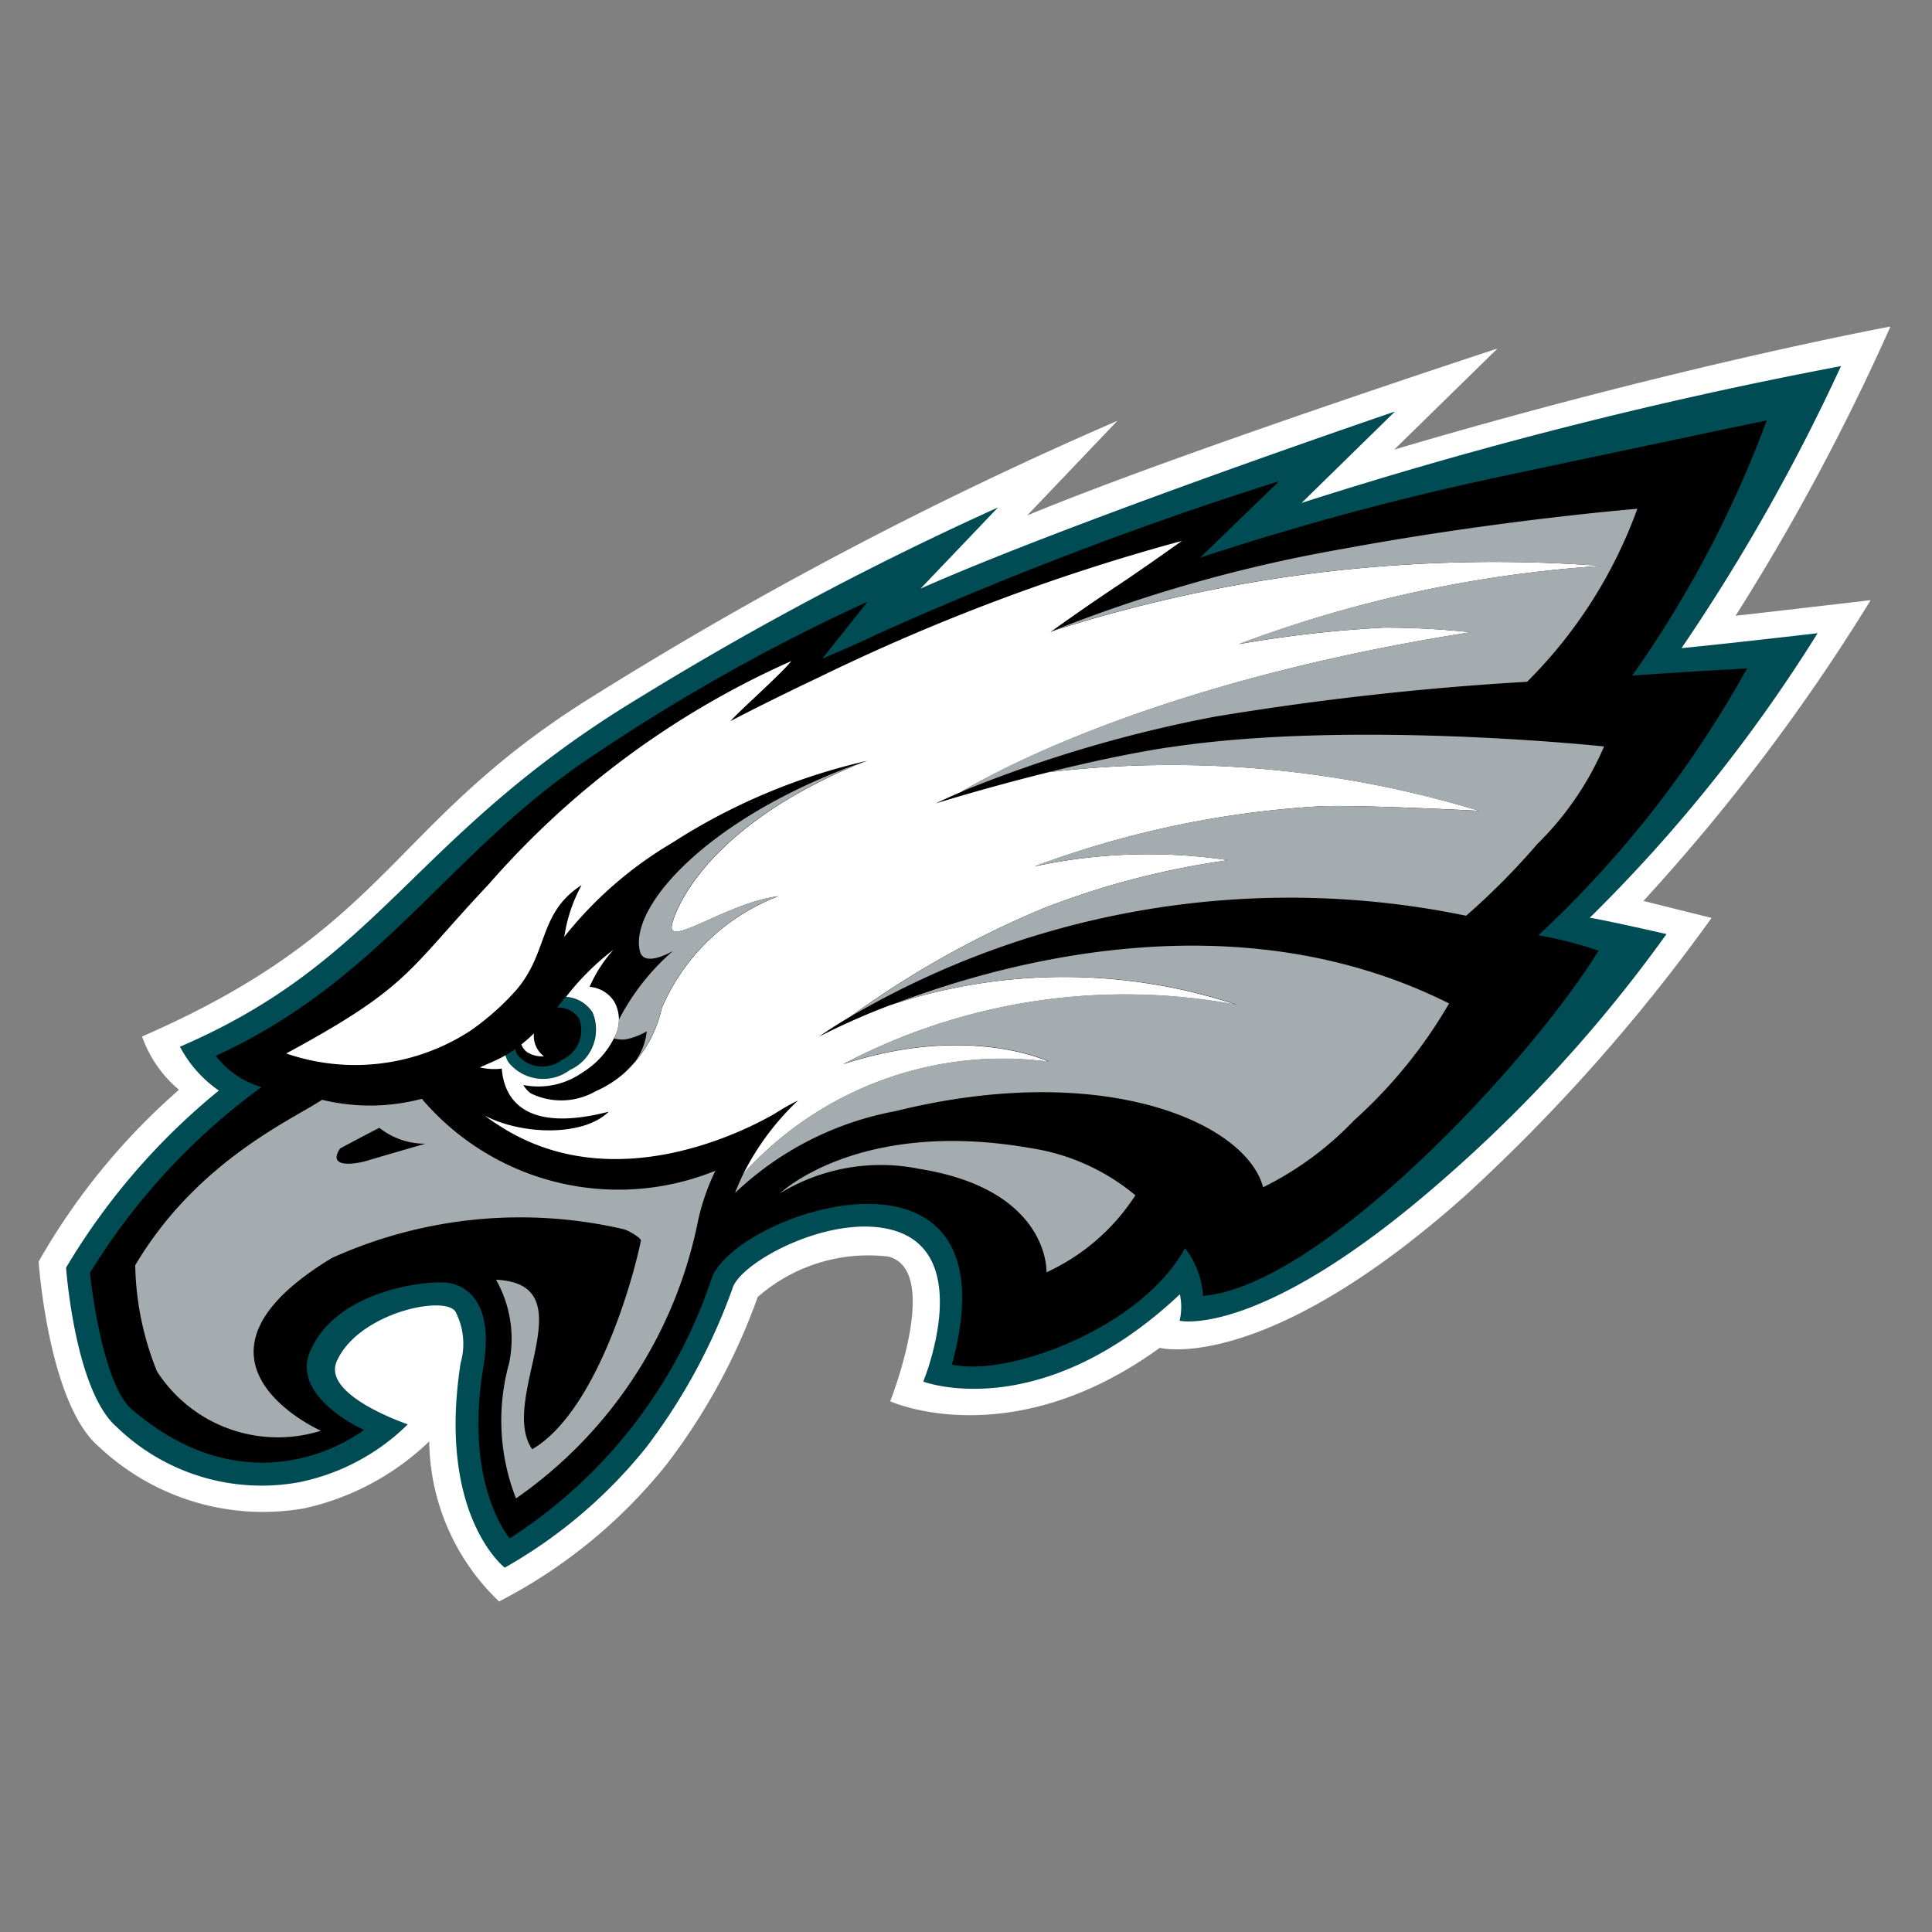 <svg id="logo_philadelphiaeagles" xmlns="http://www.w3.org/2000/svg" width="60" height="60" viewBox="0 0 60 60">
  <rect x="0" y="0" width="60" height="60" fill="#808080" stroke="none"/>
  <path id="Path_99" data-name="Path 99" d="M0,0H60V60H0Z" fill="none" fill-rule="evenodd"/>
  <g id="Group_41" data-name="Group 41" transform="translate(1.2 10.08)">
    <path id="Path_100" data-name="Path 100" d="M33.5,2.99,30.7,5.928C35.292,4.02,45.306.744,45.306.744L42.1,3.882C50.855,1.29,57.509.061,57.509.061A70.115,70.115,0,0,1,52.7,9.043c.557-.06,4.195-.484,4.195-.484A61.158,61.158,0,0,1,49.837,17.9l2.117.527A55.8,55.8,0,0,1,44.3,27.056c-6.26,5.579-9.482,4.722-9.482,4.722-4.647,3.366-8.372,1.66-8.372,1.66s1.609-4.061-.053-4.493A5.213,5.213,0,0,0,22.331,30.2,19.064,19.064,0,0,1,19.5,35.4,16.087,16.087,0,0,1,14.3,39.655a6.976,6.976,0,0,1-2.17-4.971,8.121,8.121,0,0,1-3.891,2.081,7.426,7.426,0,0,1-6.349-1.9C.3,33.54,0,29.1,0,29.1a20.577,20.577,0,0,1,4.359-5.336,3.821,3.821,0,0,1-1.147-1.654c7.631-3.331,7.636-6.51,13.7-10.375A122.035,122.035,0,0,1,33.5,2.99" fill="#fff" fill-rule="evenodd"/>
    <path id="Path_101" data-name="Path 101" d="M29.786,5.687,27.389,8.2c4.735-2.1,14.733-5.5,14.733-5.5l-2.9,2.839A140.474,140.474,0,0,1,55.974,1.29a60.9,60.9,0,0,1-4.952,8.758c1.369-.131,4.225-.463,4.225-.463a48.015,48.015,0,0,1-7.076,8.837c.469.069,2.384.506,2.384.506a44.458,44.458,0,0,1-6.969,7.65c-5.647,4.944-8.152,4.359-8.152,4.359a1.875,1.875,0,0,0,.049-.493,1.947,1.947,0,0,0-.041-.328c-4.347,4.091-7.969,2.711-7.969,2.711s1.608-3.893-.858-4.678c-1.91-.608-4.837.955-5.07,1.793a18.374,18.374,0,0,1-2.67,4.92,15.269,15.269,0,0,1-4.4,3.743s-2.1-1.616-1.372-6.346a2.179,2.179,0,0,0-.158-1.606c-.345-.528-3.032.048-3.688,1.547-.463,1.059,2.208,1.954,2.208,1.954a6.7,6.7,0,0,1-3.386,1.8,6.472,6.472,0,0,1-5.655-1.718C1.122,33.105.852,29.288.852,29.288a20.8,20.8,0,0,1,4.745-5.5,3.816,3.816,0,0,1-1.208-1.361c6.318-2.721,7.184-6.569,14.317-10.869a99.084,99.084,0,0,1,11.08-5.875" fill="#004c54" fill-rule="evenodd"/>
    <path id="Path_102" data-name="Path 102" d="M53.669,2.974A34.461,34.461,0,0,1,49.49,10.9c1.716-.121,3.567-.222,3.567-.222a33.453,33.453,0,0,1-6.482,8.288,12.12,12.12,0,0,1,1.869.48c-2.17,3.52-8.657,10.432-12.283,10.717a2.687,2.687,0,0,0-.56-1.48c-1.36,2.487-5.514,4.013-7.239,3.614,2.094-7.672-6.791-4.749-7.472-2.643a15.348,15.348,0,0,1-6.259,8.041s-1.435-1.635-.82-5.317c.454-2.715-1.263-2.63-1.263-2.63-.685-.032-3.283.282-4.1,2.1C7.784,33.3,10.1,34.327,10.1,34.327s-3.341,2.668-7.207-.639c-.948-.811-1.3-4.235-1.3-4.235a20.244,20.244,0,0,1,5.324-5.77A2.832,2.832,0,0,1,5.5,22.711c5.19-2.38,7.226-6.336,11.644-9.275a59.427,59.427,0,0,1,8.6-4.83l-1.407,1.77s1.178-.5,1.691-.755A114.513,114.513,0,0,1,38.521,4.866l-2.45,2.373A88.912,88.912,0,0,1,45.25,4.754C47.975,4.172,53.669,2.974,53.669,2.974Zm-37.3,17.9c-.081.1-.171.215-.269.336a.774.774,0,0,1,.681.34,1,1,0,0,1-.525,1.281,1,1,0,0,1-1.381-.145A.621.621,0,0,1,14.8,22.5a3.434,3.434,0,0,1-.31.2.951.951,0,0,0,.1.222,1.383,1.383,0,0,0,1.907.231,1.373,1.373,0,0,0,.7-1.784A1.066,1.066,0,0,0,16.371,20.878Z" fill-rule="evenodd"/>
    <path id="Path_103" data-name="Path 103" d="M35.507,6.717s-1.182.846-2,1.389c-1.109.736-2.09,1.447-2.09,1.447L31.54,9.5a44.988,44.988,0,0,1,17-2.005,39.335,39.335,0,0,0-11.26,2.428,37.37,37.37,0,0,1,4.5-.512,25.514,25.514,0,0,1,2.7.144c-9.484,1.48-14.586,4.221-15.829,4.959-.517.22-.789.357-.789.357s1.547-.485,3.507-.97a32.736,32.736,0,0,1,13.369,1.2s-3.377-.179-4.853-.146a30.408,30.408,0,0,0-8.949,1.87,16.77,16.77,0,0,1,6.014-.191A25.438,25.438,0,0,0,31.2,18.13a29.738,29.738,0,0,0-5.972,3.348c-.647.384-.994.637-.994.637h0a21.548,21.548,0,0,1,2.2-.974,17.06,17.06,0,0,1,10.784-.011,18.786,18.786,0,0,0-12.233,1.84c3.914-1.279,6.4-.073,6.4-.073a10.865,10.865,0,0,0-9.5,3.477,8.2,8.2,0,0,1,1.7-2.279,7.481,7.481,0,0,0-.724.411c-.977.563-4.98,2.6-8.455.436-.216-.134-.4-.259-.554-.376,1.156.605,3.063.657,3.854-.122-2.771.715-3.264-.55-3.323-1.338a1.91,1.91,0,0,1-.681-.038s.453-.193.679-.309c.039-.02.076-.043.114-.065a.951.951,0,0,0,.1.222,1.383,1.383,0,0,0,1.907.231,1.373,1.373,0,0,0,.7-1.784,1.066,1.066,0,0,0-.822-.485,7.964,7.964,0,0,1,1.47-1.462,4.351,4.351,0,0,0-.74,1.152,1,1,0,0,1,.768.461,1.16,1.16,0,0,1-.012,1.137h0a2.659,2.659,0,0,1-.993,1.071,2.369,2.369,0,0,1-1.821.378.844.844,0,0,0,.238.263,2.151,2.151,0,0,0,2.011-.07,3.4,3.4,0,0,0,.9-.576,3.834,3.834,0,0,0,1.151-2,6.4,6.4,0,0,1,3.617-3.477c-1.512.184-3.362,1.548-3.308.939.025-.283.836-2.982,5.8-5.047.091-.033.18-.066.274-.1a18.9,18.9,0,0,0-6.047,2.54,12.18,12.18,0,0,0-3.364,2.927,4.828,4.828,0,0,1,.539-1.608c-1.353.871-1.016,2.084-2.035,3.266a8.062,8.062,0,0,1-1.415,1.255,6.553,6.553,0,0,1-5.724.709c3.86-2.086,3.745-2.556,6.288-5.254a27.015,27.015,0,0,1,9.4-6.933c-.314.4-1.611,1.542-1.891,1.866,0,0,.963-.515,2.786-1.38A63.772,63.772,0,0,1,35.507,6.717ZM15.382,22.012a.791.791,0,0,0,.311.712.875.875,0,0,1-.516-.124.521.521,0,0,1-.185-.244C15.13,22.247,15.259,22.131,15.382,22.012Z" fill="#fff" fill-rule="evenodd"/>
    <path id="Path_104" data-name="Path 104" d="M11.9,24.044a8.012,8.012,0,0,0,9.118,2.234,6.916,6.916,0,0,0-.539,1.55,13.791,13.791,0,0,1-5.654,8.627,6.639,6.639,0,0,1-.214-4.2,3.73,3.73,0,0,0-.406-2.592c2.868.136.056,3.709,1.122,5.265,1.927-1.122,3.09-5.07,3.377-6.48.02-.053-.272-.26-.508-.347a14.19,14.19,0,0,0-9.091.888c-5.257,3.182-.339,5.364-.339,5.364a4.463,4.463,0,0,1-5.091-1.845A9.173,9.173,0,0,1,3,29.214c1.927-3.263,4.957-4.56,5.8-5.14A6.275,6.275,0,0,0,11.9,24.044ZM23,27s2.433-2.374,7.84-1.419a6.619,6.619,0,0,1,3.22,1.46A6.511,6.511,0,0,1,31.3,29.432s.116-2.558-3.945-3.211A6.02,6.02,0,0,0,23,26.993Zm3.444-5.856c3.549-1.371,10.794-3.351,17.359-.061a14.986,14.986,0,0,1-2.955,3.634,10.027,10.027,0,0,1-2.758,2.043l-.063.033c-.536-2.028-5-3.958-11.414-2.366A9.823,9.823,0,0,0,21.7,26.9l-.072.067c.079-.208.167-.406.26-.6a10.865,10.865,0,0,1,9.5-3.477s-2.482-1.206-6.4.073a18.786,18.786,0,0,1,12.233-1.84A17.06,17.06,0,0,0,26.439,21.14Zm-15.863,3.8c-.7.362-1.22.643-1.22.643-.412.618.455.495.857.375.325-.1,1.791-.523,1.791-.523A2.285,2.285,0,0,1,10.576,24.942Zm14.876-11.3c-4.967,2.065-5.778,4.764-5.8,5.047-.054.609,1.8-.755,3.308-.939a6.4,6.4,0,0,0-3.617,3.477,3.834,3.834,0,0,1-1.151,2,1.891,1.891,0,0,0,.688-1.281v0a2.036,2.036,0,0,1-.677.254,1.08,1.08,0,0,1-.342-.033,1.306,1.306,0,0,0,.159-.592A7.2,7.2,0,0,1,19.7,19.453s-.891.53-1.024.017c-.354-1.366,2.039-4.065,6.592-5.763Zm9.623-.51c5.685-.874,13.536-.032,13.536-.032a9.49,9.49,0,0,1-2.07,3.026,21.972,21.972,0,0,1-2.214,2.231,27.036,27.036,0,0,0-19.1,3.121A29.738,29.738,0,0,1,31.2,18.13a25.438,25.438,0,0,1,5.738-1.495,16.77,16.77,0,0,0-6.014.191,30.408,30.408,0,0,1,8.949-1.87c1.476-.033,4.853.146,4.853.146a32.736,32.736,0,0,0-13.369-1.2C32.53,13.611,33.849,13.32,35.075,13.131ZM49.649,5.721a14.578,14.578,0,0,1-3.423,5.372,91.868,91.868,0,0,0-9.691,1.083,41.029,41.029,0,0,0-7.9,2.338c1.244-.738,6.345-3.479,15.829-4.959a25.514,25.514,0,0,0-2.7-.144,37.37,37.37,0,0,0-4.5.512,39.335,39.335,0,0,1,11.26-2.428,44.988,44.988,0,0,0-17,2.005,45.435,45.435,0,0,1,8.97-2.532C45.368,6.066,49.649,5.721,49.649,5.721Z" fill="#a5acaf" fill-rule="evenodd"/>
  </g>
</svg>
